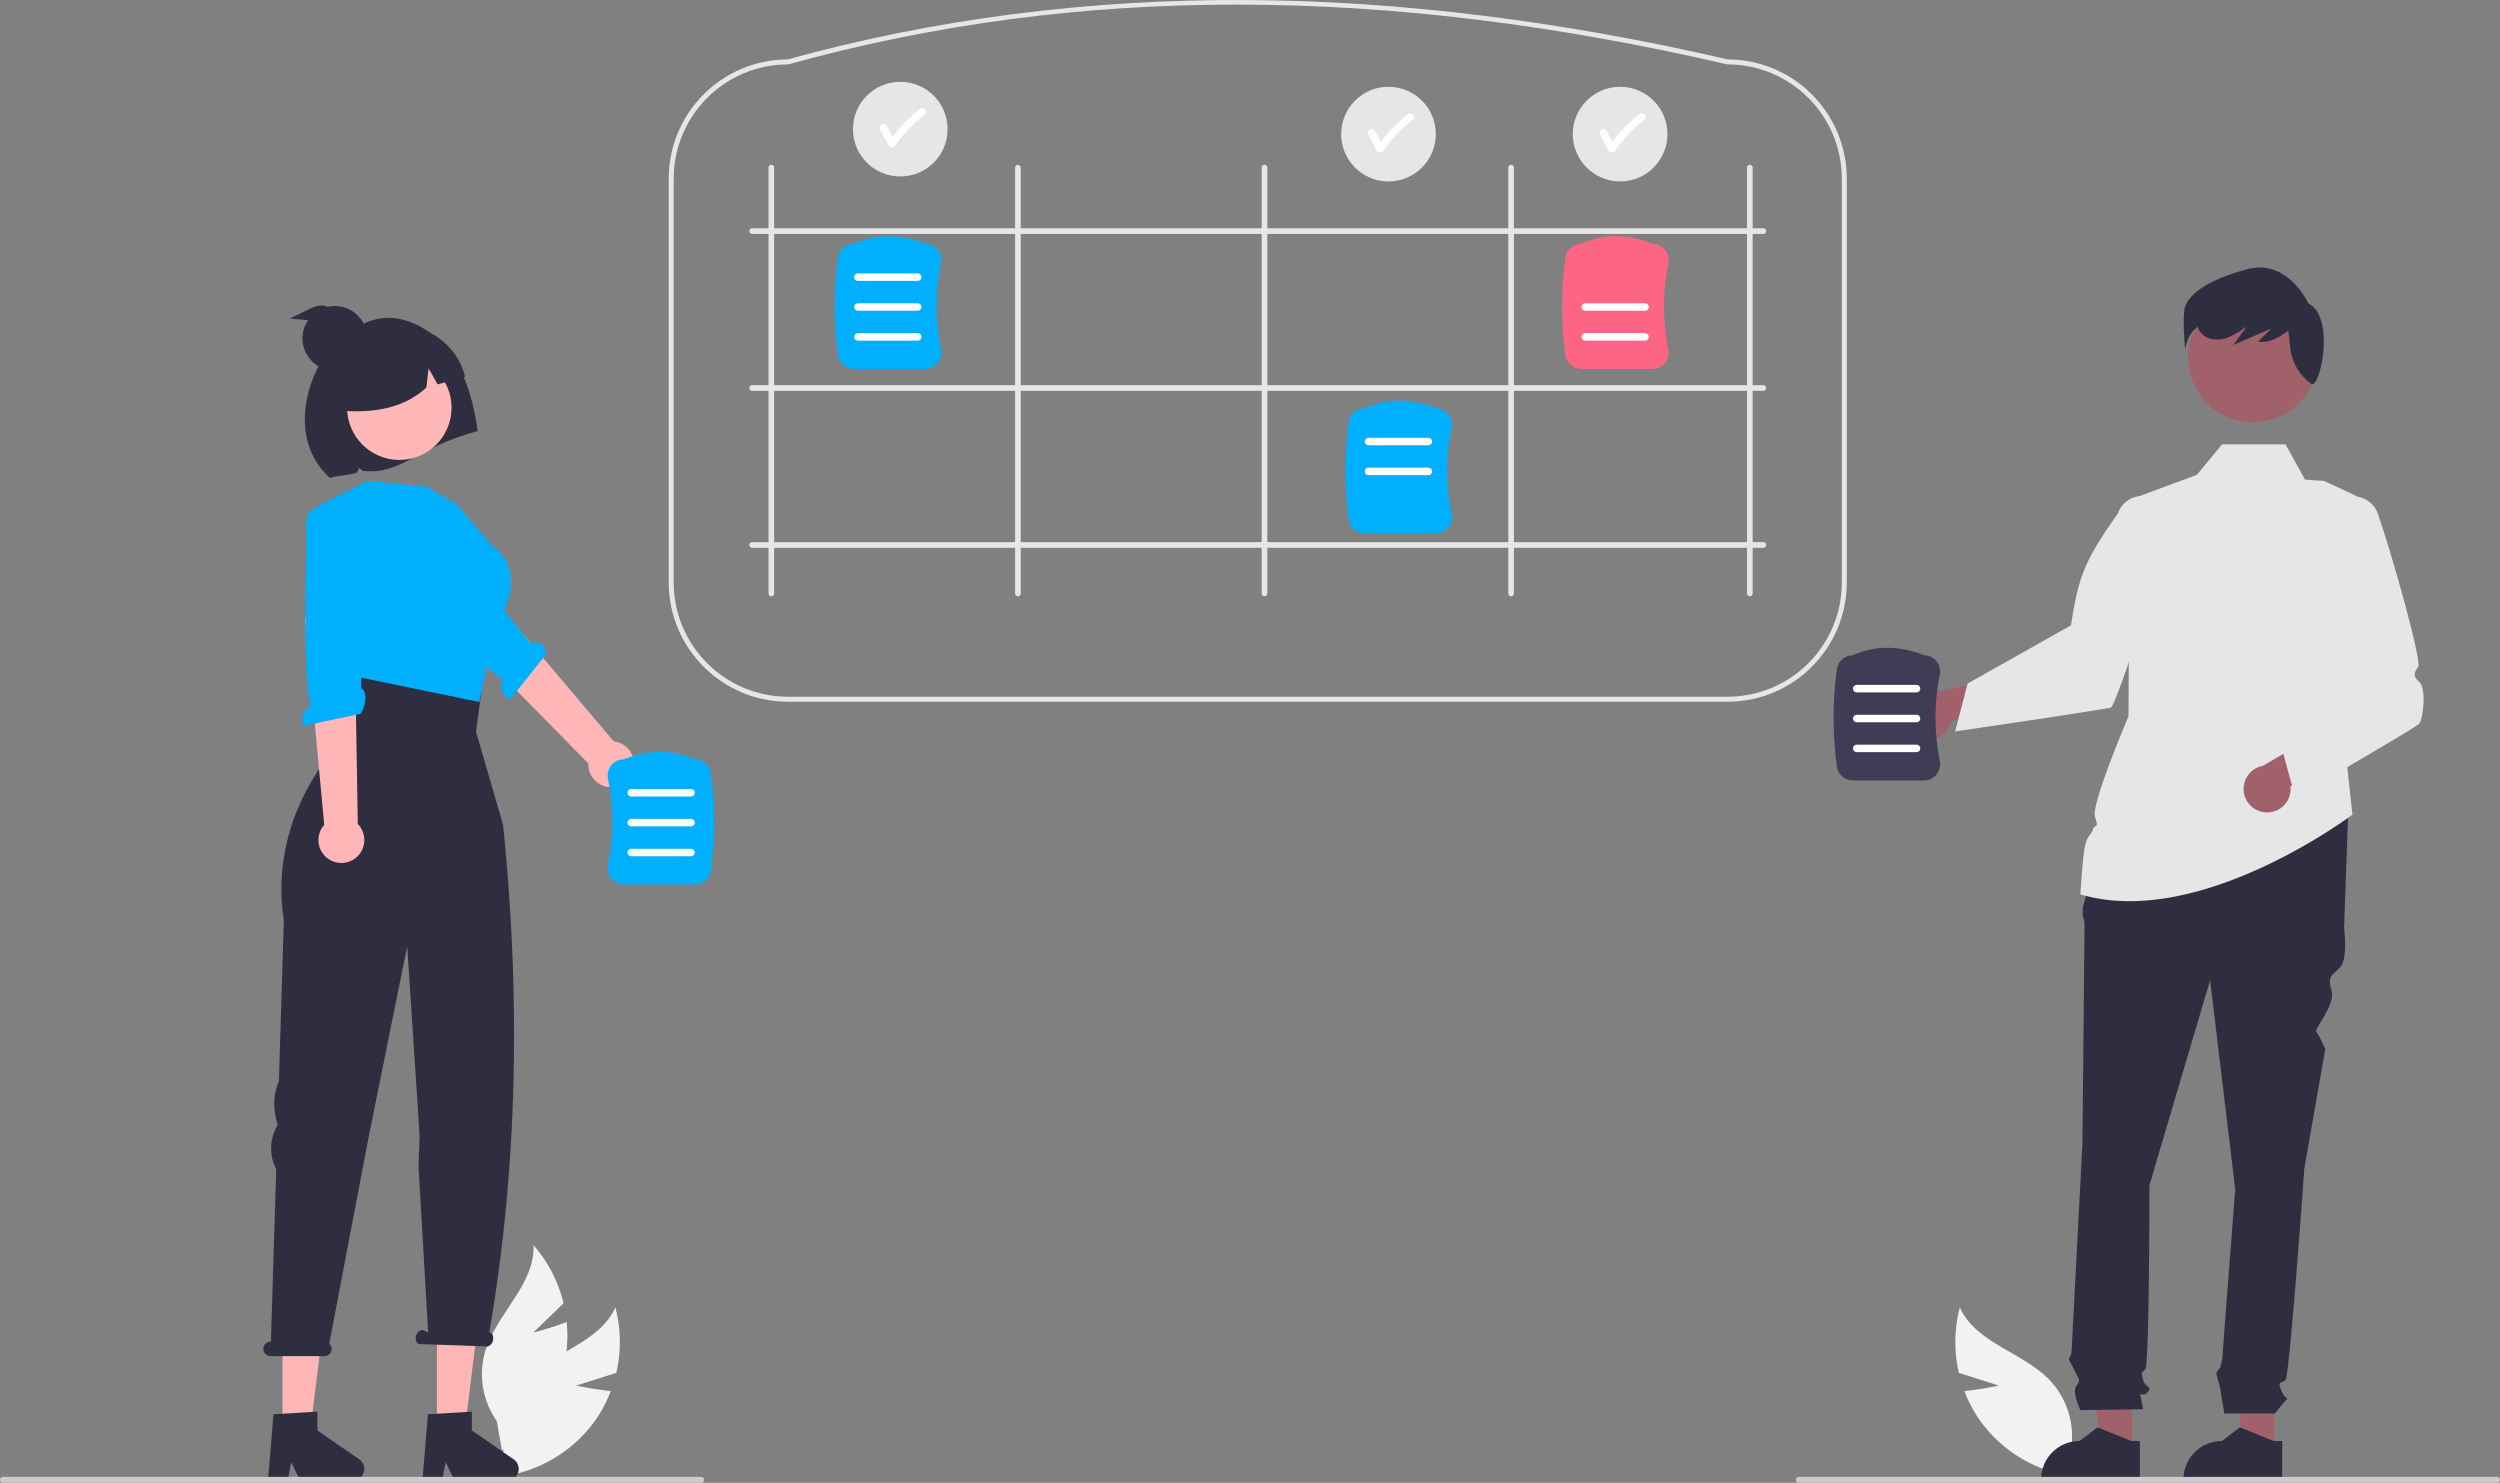 <svg xmlns="http://www.w3.org/2000/svg" xmlns:xlink="http://www.w3.org/1999/xlink" width="1003.67" height="595.292" xmlns:v="https://vecta.io/nano"><rect width="100%" height="100%" fill="#808080" stroke="none"/><style><![CDATA[.B{fill:#2f2e41}.C{fill:#fff}.D{fill:#e6e6e6}.E{fill:#00b0ff}.F{fill:#a0616a}.G{fill:#ffb6b6}]]></style><g fill="#f2f2f2"><path d="M231.316 556.271l16.119-5.113a54.56 54.56 0 0 0-.388-26.249c-6.476 14.399-25.475 17.926-36.3 29.419a32.82 32.82 0 0 0-8.395 27.179l-3.391 11.504c16.029-1.37 30.655-9.689 40.024-22.767a53.12 53.12 0 0 0 6.224-11.783c-6.874-.688-13.893-2.19-13.893-2.19zm571.227 0l-16.119-5.113a54.56 54.56 0 0 1 .388-26.249c6.476 14.399 25.475 17.926 36.3 29.419a32.82 32.82 0 0 1 8.395 27.179l3.391 11.504c-16.029-1.37-30.655-9.689-40.024-22.767a53.12 53.12 0 0 1-6.224-11.783c6.874-.688 13.893-2.19 13.893-2.19z"/><path d="M214.093 534.999l12.147-11.765a54.56 54.56 0 0 0-12.054-23.321c.625 15.775-14.806 27.406-19.369 42.52a32.82 32.82 0 0 0 4.607 28.071l2.095 11.809c13.736-8.375 23.116-22.344 25.669-38.228a53.12 53.12 0 0 0 .316-13.323c-6.459 2.45-13.411 4.236-13.411 4.236z"/></g><path d="M246.566 315.95a9.16 9.16 0 0 1-10.365-9.473l-58.547-59.404 16.344-11.379 52.411 61.97a9.21 9.21 0 0 1 .158 18.285z" class="G"/><path d="M159.642 221.378s-4.149 2.487 2.757 10.06c5.529 6.063 29.657 35.214 39.287 41.3-1.075 3.104.088 6.541 2.827 8.354l14.807-18.478c-.846-5.298-4.418-5.027-6.424-4.384l-9.29-11.548-21.049-35.306-19.948 8.149z" class="E"/><path d="M113.405 575.335h11.038l5.253-42.574h-16.291v42.574z" class="G"/><use xlink:href="#B" class="B"/><path d="M175.405 575.335h11.038l5.253-42.574h-16.291v42.574z" class="G"/><g class="B"><use xlink:href="#B" x="62"/><path d="M108.643 538.622h.12l2.123-69.223a18.1 18.1 0 0 1 .238-17.105l.304-.55-.788-3.653c-1.012-4.693-.548-9.584 1.33-14.003l1.98-64.573c-7.075-45.851 26.642-75.754 26.642-75.754l-6.161-25.919 61-6-4.33 31.919 10.844 37.256c7.169 69.841 5.868 137.898-5.508 203.834l.31.157c1.117.385 1.596 1.932 1.07 3.455s-1.857 2.445-2.974 2.059l-26.674-.928c-1.117-.385-1.596-1.932-1.07-3.455s1.857-2.445 2.974-2.059l1.814.917-3.868-66.798.429-12.201-.884-13.842-4.089-62.261-15.476 76.563-15.808 82.933a2.91 2.91 0 0 1-1.961 5.063h-21.585a2.92 2.92 0 0 1-2.917-2.917 2.92 2.92 0 0 1 2.917-2.917z"/></g><g class="D"><path d="M693.585 281.713H316.316c-26.411-.03-47.815-21.433-47.844-47.845V71.701c.029-26.358 21.349-47.74 47.708-47.845C374.771 7.638 436.983-.383 501.117.014c61.025.378 125.818 8.4 192.583 23.842 26.366.094 47.699 21.478 47.729 47.845v162.168c-.03 26.411-21.433 47.815-47.844 47.845zM316.316 25.856c-25.307.029-45.816 20.537-45.844 45.845v162.168c.028 25.307 20.537 45.816 45.844 45.845h377.269c25.307-.029 45.816-20.537 45.844-45.845V71.701c-.028-25.307-20.537-45.816-45.844-45.845l-.226-.026C555.2-6.14 431.955-6.144 316.583 25.82z"/><use xlink:href="#C"/><use xlink:href="#C" x="99"/><use xlink:href="#C" x="198"/><use xlink:href="#C" x="297"/><path d="M300.844 92.785a1.13 1.13 0 0 1 1.132-1.132h405.949a1.13 1.13 0 0 1 .98 1.698 1.13 1.13 0 0 1-.98.566H301.976a1.13 1.13 0 0 1-1.132-1.132z"/><use xlink:href="#D"/><use xlink:href="#D" y="-63"/><path d="M702.504 239.391a1.13 1.13 0 0 0 1.132-1.132V67.31a1.13 1.13 0 1 0-2.264 0v170.949a1.13 1.13 0 0 0 1.132 1.132z"/></g><use xlink:href="#E" class="E"/><g class="C"><use xlink:href="#F"/><use xlink:href="#F" y="12"/><use xlink:href="#F" y="24"/></g><use xlink:href="#E" x="205" y="66" class="E"/><g class="C"><use xlink:href="#F" x="205" y="66"/><use xlink:href="#F" x="205" y="78"/></g><use xlink:href="#E" x="292" fill="#fd6584"/><g class="C"><use xlink:href="#F" x="292" y="12"/><use xlink:href="#F" x="292" y="24"/></g><path d="M182.096 143.701c-5.673-8.694-14.937-15.526-25.253-16.103s-22.714 8.208-27.806 17.248c-9.314 16.535-9.436 35.497 3.392 46.997 1.742-.591 8.988-1.438 10.759-2.008l1.123-2.028 1.385 1.233c15.853 1.582 20.733-9.197 46.098-15.992-1.483-10.279-4.026-20.652-9.699-29.346z" class="B"/><circle cx="160.32" cy="163.686" r="20.964" fill="#ffb7b7"/><path d="M183.549 202.636l-11.996-7.198-23.993-2.399-21.206 10.798.213 32.988 13.453 34.214 52.41 10.802 6.115-30.068s15.595-20.946-1.2-32.942z" class="E"/><path d="M168.158 131.848a26.33 26.33 0 0 0-32.316 32.959c12.768 1.019 25.388-.173 35.337-9.206l.885-7.749 3.63 6.484q5.492-1.545 11.001-3.109c-2.286-9.3-9.347-16.682-18.536-19.379z" class="B"/><path d="M132.198 345.067a9.16 9.16 0 0 1-2.031-13.894l-7.736-83.047 19.856 1.534 1.361 81.15a9.21 9.21 0 0 1-11.45 14.257z" class="G"/><path d="M127.089 204.169s-4.787-.7-4.232 9.534c.444 8.194-1.666 58.697 1.939 69.504-2.797 1.723-4.072 5.121-3.098 8.258l23.158-4.936c2.698-4.637 2.139-9.399.178-10.17l.115-14.82 5.118-48.851-19.71-8.074zm118.36 148.582c-1.256-1.533-1.755-3.549-1.359-5.491a87.66 87.66 0 0 0 0-34.539c-.396-1.942.103-3.958 1.359-5.491a6.44 6.44 0 0 1 4.899-2.363c10.089-4.021 19.75-4.021 28.722 0 3.2.056 5.886 2.429 6.335 5.599a144.96 144.96 0 0 1 0 39.047c-.455 3.21-3.202 5.597-6.445 5.6h-28.515a6.44 6.44 0 0 1-4.998-2.363z" class="E"/><g class="C"><use xlink:href="#G"/><use xlink:href="#G" y="12"/><use xlink:href="#G" y="24"/></g><path d="M913.091 582.537h-12.299l-5.851-47.441 18.152.001-.002 47.44z" class="F"/><use xlink:href="#H" class="B"/><path d="M855.951 582.537h-12.299l-5.851-47.441 18.152.001-.002 47.44z" class="F"/><g class="B"><use xlink:href="#H" x="-57.14"/><path d="M922.881 278.806l-16.26 49.997-51.258-1.68 15.751-48.317h51.767z"/><path d="M846.12 322.921l96.634 2.521-1.681 47.057s1.681 12.604-1.681 15.966-5.042 3.361-3.361 9.243-7.199 15.489-6.12 16.568 3.599 6.961 3.599 6.961l-8.403 47.897s-5.882 83.19-7.563 84.87-3.361 0-1.681 4.201 3.361 2.521 1.681 4.201a61.89 61.89 0 0 0-4.201 5.042h-20.316s-1.532-8.403-1.532-9.243-1.681-5.882-1.681-6.722 1.485-2.326 1.485-2.326c.513-1.708.86-3.462 1.035-5.237 0-1.681 5.042-66.384 5.042-66.384l-10.084-84.03-24.369 82.349s0 72.266-1.681 73.946-1.681.84-.84 4.201 4.201 2.521 1.681 5.042-3.361-1.681-2.521 2.521l.84 4.201-25.209.361s-3.361-7.083-1.681-9.604 1.58-1.833-.471-5.958-2.891-4.966-2.05-5.806.84-5.31.84-5.31l4.201-80.401.84-87.391a8.38 8.38 0 0 0-.698-3.78v-3.422l3.219-12.125z"/></g><g class="D"><path d="M854.943 200.658l29.41-10.924 48.737 3.361 11.285 5.266a19.53 19.53 0 0 1 10.883 21.56l-14.605 72.329 3.776 34.8s-61.337 46.288-109.234 32.003c0 0 .84-13.445 1.681-18.487s2.521-5.042 3.361-7.563 2.521 0 .84-5.042 13.445-40.334 13.445-40.334z"/><path d="M901.43 207.051l23.975-14.486-7.86-14.175h-25.47l-10.09 12.223 19.445 16.438z"/></g><path d="M909.679 326.156c2.772.16 5.473-.916 7.376-2.939s2.811-4.785 2.482-7.542l29.983-14.592-14.908-8.833-26.187 15.211c-4.699.88-7.997 5.135-7.677 9.905s4.157 8.546 8.931 8.79z" class="F"/><path d="M921.458 320.099l-5.224-19.155 28.468-37.714c-9.215-11.109-12.448-27.514-10.174-51.567a10.44 10.44 0 0 1 20.118-5.378c6.442 18.788 17.648 59.22 16.188 61.41-1.681 2.522-2.258 3.641.386 6.05 3.135 2.856 1.472 15.028.042 16.774-1.304 1.591-49.803 29.581-49.803 29.581z" class="D"/><path d="M770.747 296.405c2.59 1.003 5.49.807 7.922-.535s4.144-3.691 4.676-6.417l33.014-4.689-11.479-12.981-29.591 6.443c-4.742-.604-9.186 2.434-10.345 7.072s1.334 9.409 5.803 11.106z" class="F"/><path d="M784.913 293.645l5.013-19.211 41.504-23.383c3-19 4.88-25.195 18.834-44.919a10.44 10.44 0 0 1 20.123 5.358c-3.774 19.5-20.847 71.759-22.957 72.56-1.923.73-62.516 9.594-62.516 9.594z" class="D"/><circle cx="904.52" cy="143.517" r="26.049" class="F"/><path d="M876.935 124.62c.692-6.23 9.691-12.46 25.612-16.613s24.228 13.844 24.228 13.844c11.076 5.538 4.5 34.957 1.038 32.188q-.052-.042-.104-.081a20.62 20.62 0 0 1-8.237-14.07l-.797-7.169c-3.646 2.794-7.756 5.16-12.167 4.456l5.399-5.316q-7.675 3.339-15.35 6.679l5.081-6.992-.24-.236c-2.379 2.006-5.109 3.552-8.053 4.56-3.358.962-7.381.442-9.681-2.186a7.14 7.14 0 0 1-1.376-2.476c-4.177 2.861-5.008 8.987-5.008 8.987s-1.038-9.345-.346-15.575z" class="B"/><use xlink:href="#E" x="401" y="165.209" fill="#3f3d56"/><g class="C"><use xlink:href="#F" x="401" y="165.209"/><use xlink:href="#F" x="401" y="177.209"/><use xlink:href="#F" x="401" y="189.209"/></g><circle cx="650.43" cy="53.842" r="19" class="D"/><use xlink:href="#I" class="C"/><circle cx="557.43" cy="53.842" r="19" class="D"/><use xlink:href="#I" x="-93" class="C"/><circle cx="361.43" cy="51.842" r="19" class="D"/><use xlink:href="#I" x="-289" y="-2" class="C"/><circle cx="134.43" cy="135.842" r="13" class="B"/><path d="M282.67 594.102c.001.316-.124.619-.348.843s-.527.348-.843.347H1.19a1.19 1.19 0 1 1 0-2.38h280.29a1.18 1.18 0 0 1 .842.348c.223.224.348.527.348.842zm721 0c.001.316-.124.619-.348.843s-.527.348-.843.347H722.19a1.19 1.19 0 1 1 0-2.38h280.29a1.18 1.18 0 0 1 .842.348c.223.224.348.527.348.842z" fill="#ccc"/><path d="M130.514 122.803c-2.25-.626-4.591.422-6.691 1.444l-7.471 3.636q7.758.681 15.516 1.361l.571-1.075c1.79-1.5.324-4.74-1.926-5.366z" class="B"/><defs ><path id="B" d="M109.803 567.775l17.634-1.053v7.555l16.765 11.579a4.72 4.72 0 0 1-2.682 8.603h-20.994l-3.619-7.473-1.413 7.473h-7.916z"/><path id="C" d="M309.662 239.391a1.13 1.13 0 0 1-1.132-1.132V67.31a1.13 1.13 0 1 1 2.264 0v170.949a1.13 1.13 0 0 1-1.132 1.132z"/><path id="D" d="M300.844 218.785a1.13 1.13 0 0 1 1.132-1.132h405.949a1.13 1.13 0 1 1 0 2.264H301.976a1.13 1.13 0 0 1-1.132-1.132z"/><path id="E" d="M371.413 148.114h-28.515c-3.243-.002-5.99-2.389-6.445-5.6-1.761-12.956-1.761-26.091 0-39.047.45-3.169 3.135-5.542 6.335-5.599 8.972-4.021 18.633-4.021 28.722 0a6.44 6.44 0 0 1 4.899 2.363c1.256 1.533 1.755 3.549 1.359 5.491a87.66 87.66 0 0 0 0 34.539c.396 1.942-.103 3.958-1.359 5.491a6.44 6.44 0 0 1-4.998 2.363z"/><path id="F" d="M368.426 112.755h-24a1.5 1.5 0 1 1 0-3h24a1.5 1.5 0 1 1 0 3z"/><path id="G" d="M253.433 319.755h24a1.5 1.5 0 1 0 0-3h-24a1.5 1.5 0 1 0 0 3z"/><path id="H" d="M916.228 594.459l-39.658-.001v-.502a15.44 15.44 0 0 1 15.436-15.436h.001l7.244-5.496 13.516 5.497h3.462z"/><path id="I" d="M660.183 45.924c-.594-.566-1.528-.566-2.121 0-4.032 3.215-7.653 6.914-10.782 11.013q-1.152-2.23-2.305-4.459c-.887-1.716-3.476-.2-2.59 1.514q1.685 3.261 3.371 6.522a1.52 1.52 0 0 0 2.59 0 60.75 60.75 0 0 1 11.837-12.469 1.51 1.51 0 0 0 0-2.121z"/></defs></svg>